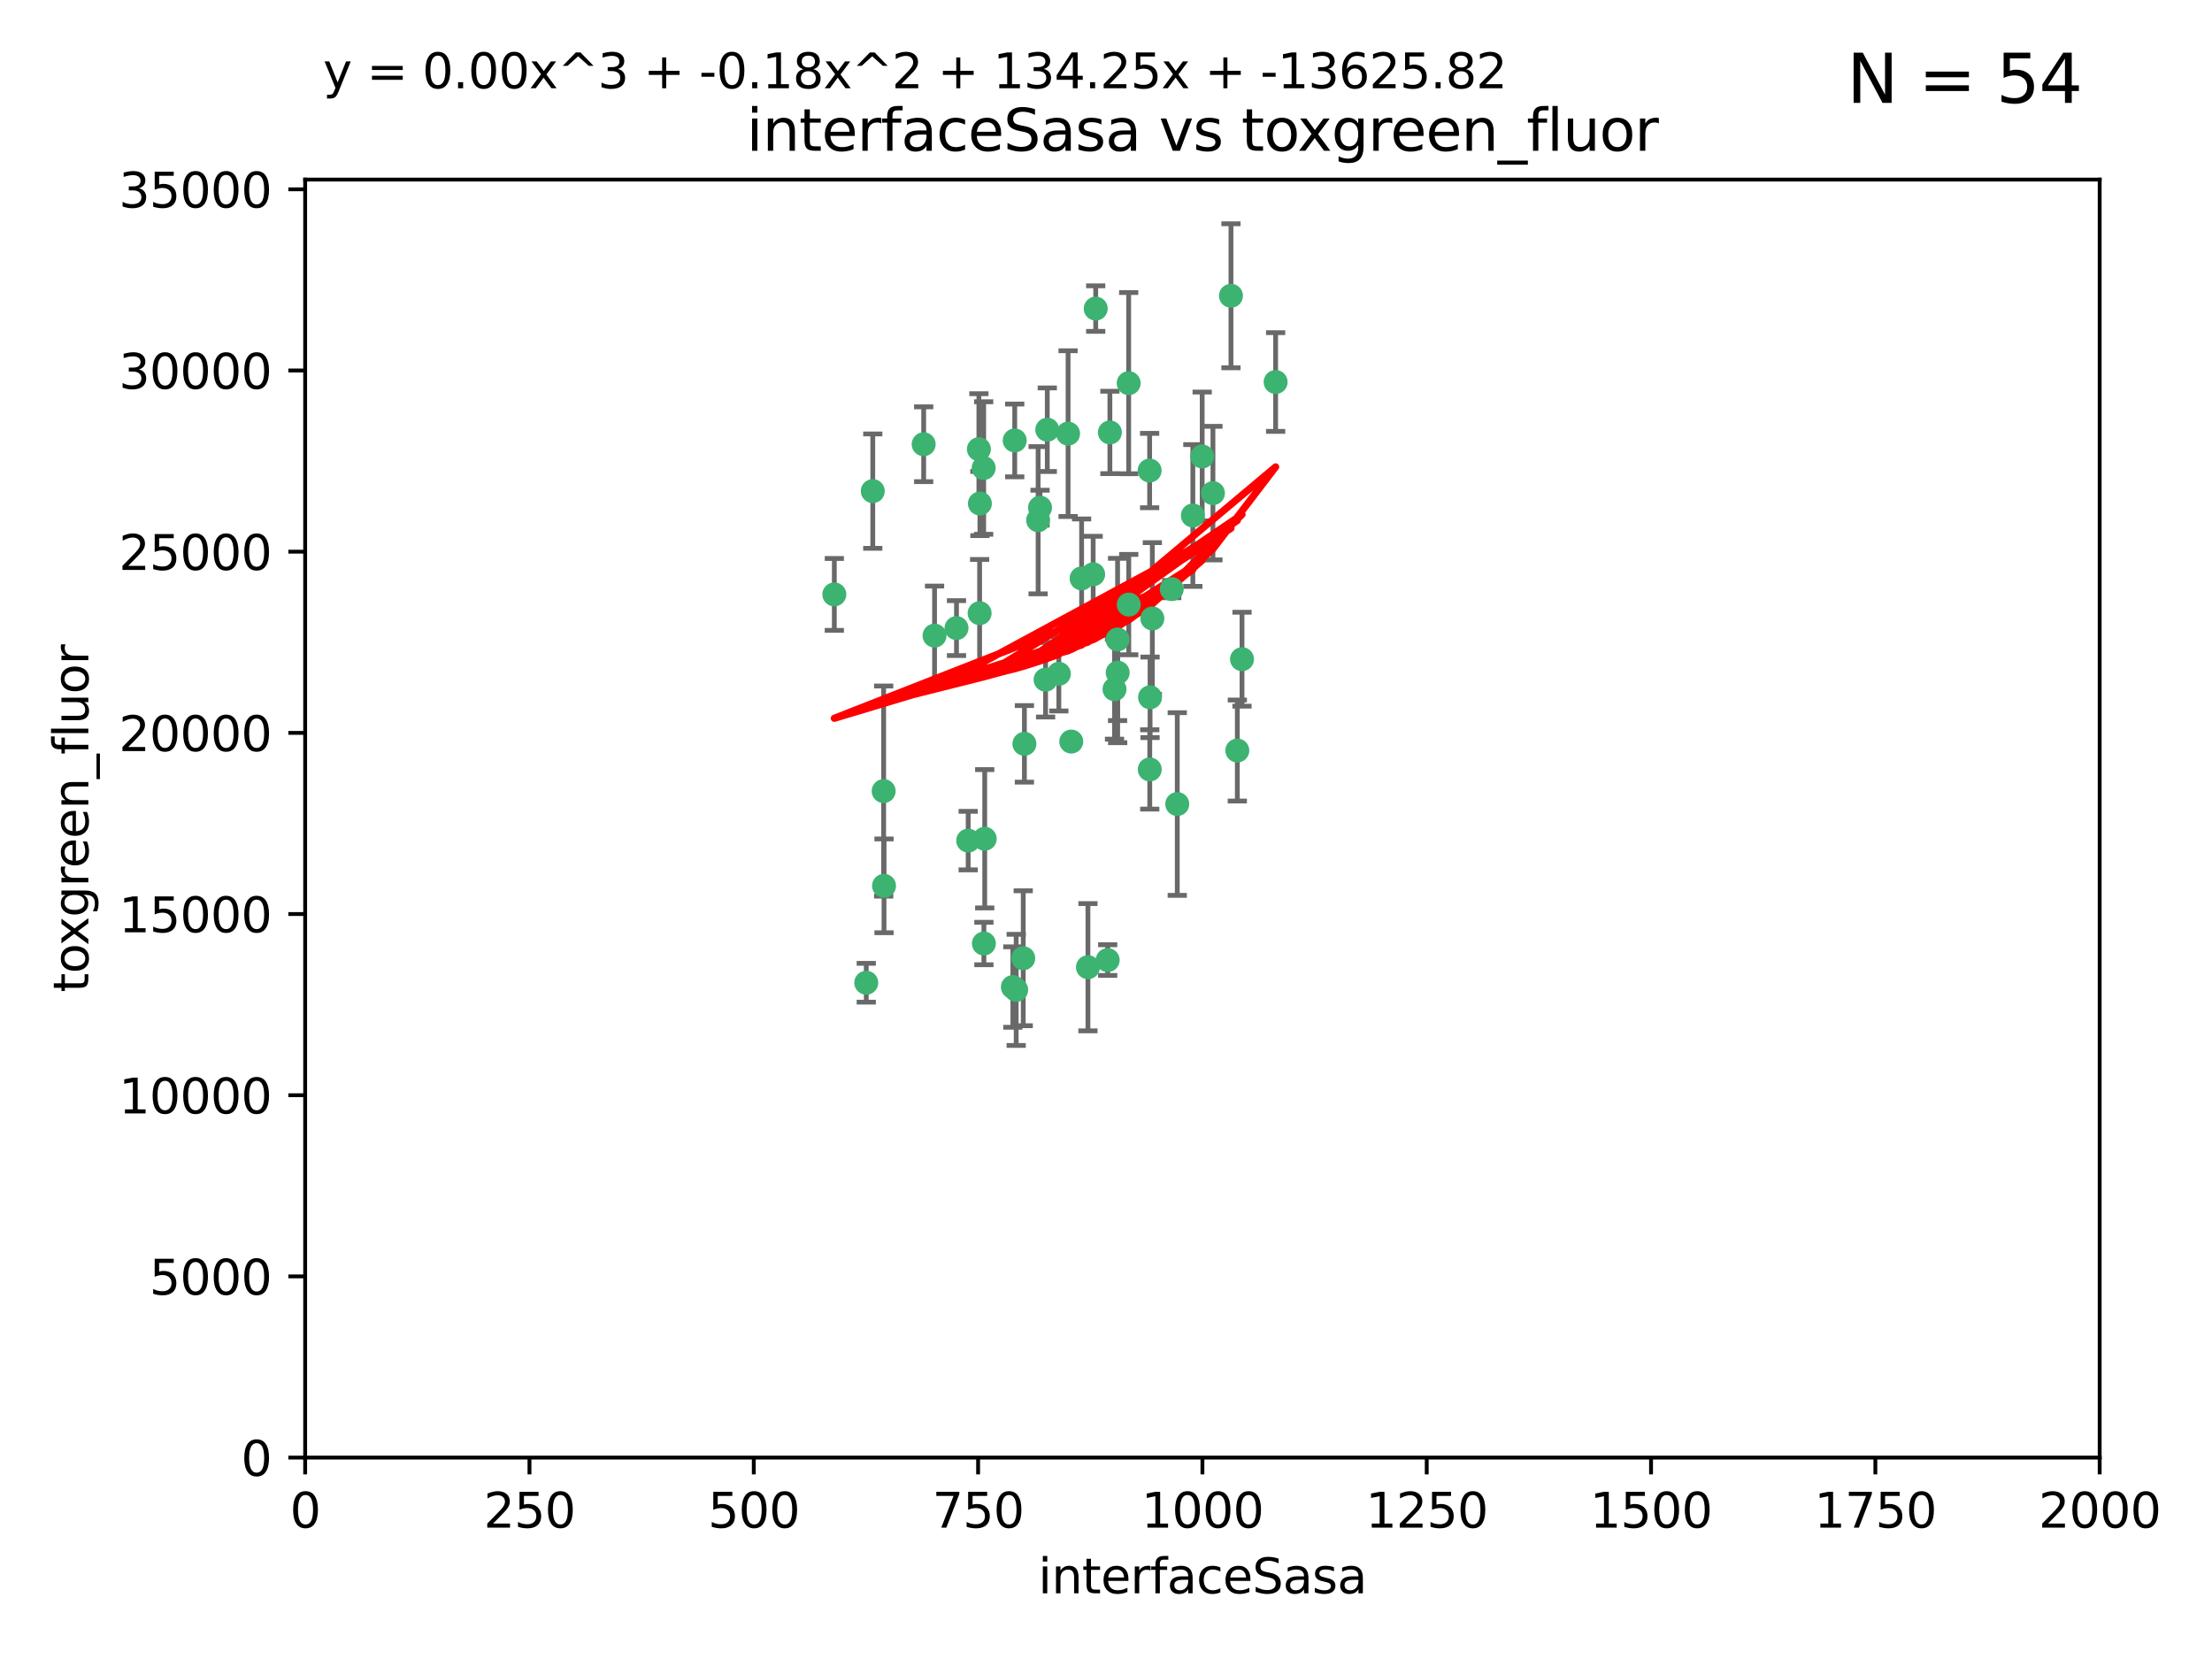 <?xml version="1.0" encoding="utf-8" standalone="no"?>
<!DOCTYPE svg PUBLIC "-//W3C//DTD SVG 1.1//EN"
  "http://www.w3.org/Graphics/SVG/1.1/DTD/svg11.dtd">
<svg xmlns:xlink="http://www.w3.org/1999/xlink" width="460.8pt" height="345.6pt" viewBox="0 0 460.8 345.6" xmlns="http://www.w3.org/2000/svg" version="1.1">
 <defs>
  <style type="text/css">*{stroke-linejoin: round; stroke-linecap: butt}</style>
 </defs>
 <g id="figure_1">
  <g id="patch_1">
   <path d="M 0 345.6 
L 460.8 345.6 
L 460.8 0 
L 0 0 
z
" style="fill: #ffffff"/>
  </g>
  <g id="axes_1">
   <g id="patch_2">
    <path d="M 63.571 303.64 
L 437.4 303.64 
L 437.4 37.411 
L 63.571 37.411 
z
" style="fill: #ffffff"/>
   </g>
   <g id="PathCollection_1">
    <defs>
     <path id="m2e1f9d5060" d="M 0 1.118 
C 0.297 1.118 0.581 1 0.791 0.791 
C 1 0.581 1.118 0.297 1.118 0 
C 1.118 -0.297 1 -0.581 0.791 -0.791 
C 0.581 -1 0.297 -1.118 0 -1.118 
C -0.297 -1.118 -0.581 -1 -0.791 -0.791 
C -1 -0.581 -1.118 -0.297 -1.118 0 
C -1.118 0.297 -1 0.581 -0.791 0.791 
C -0.581 1 -0.297 1.118 0 1.118 
z
" style="stroke: #3cb371"/>
    </defs>
    <g clip-path="url(#p1c7f9a4ae0)">
     <use xlink:href="#m2e1f9d5060" x="239.489" y="98.026" style="fill: #3cb371; stroke: #3cb371"/>
     <use xlink:href="#m2e1f9d5060" x="250.437" y="95.094" style="fill: #3cb371; stroke: #3cb371"/>
     <use xlink:href="#m2e1f9d5060" x="218.168" y="89.516" style="fill: #3cb371; stroke: #3cb371"/>
     <use xlink:href="#m2e1f9d5060" x="265.738" y="79.578" style="fill: #3cb371; stroke: #3cb371"/>
     <use xlink:href="#m2e1f9d5060" x="252.676" y="102.727" style="fill: #3cb371; stroke: #3cb371"/>
     <use xlink:href="#m2e1f9d5060" x="240.054" y="128.839" style="fill: #3cb371; stroke: #3cb371"/>
     <use xlink:href="#m2e1f9d5060" x="258.734" y="137.321" style="fill: #3cb371; stroke: #3cb371"/>
     <use xlink:href="#m2e1f9d5060" x="211.385" y="91.754" style="fill: #3cb371; stroke: #3cb371"/>
     <use xlink:href="#m2e1f9d5060" x="235.142" y="125.947" style="fill: #3cb371; stroke: #3cb371"/>
     <use xlink:href="#m2e1f9d5060" x="223.161" y="154.483" style="fill: #3cb371; stroke: #3cb371"/>
     <use xlink:href="#m2e1f9d5060" x="248.491" y="107.386" style="fill: #3cb371; stroke: #3cb371"/>
     <use xlink:href="#m2e1f9d5060" x="227.725" y="119.635" style="fill: #3cb371; stroke: #3cb371"/>
     <use xlink:href="#m2e1f9d5060" x="235.125" y="79.819" style="fill: #3cb371; stroke: #3cb371"/>
     <use xlink:href="#m2e1f9d5060" x="244.091" y="122.72" style="fill: #3cb371; stroke: #3cb371"/>
     <use xlink:href="#m2e1f9d5060" x="231.211" y="90.084" style="fill: #3cb371; stroke: #3cb371"/>
     <use xlink:href="#m2e1f9d5060" x="213.404" y="154.954" style="fill: #3cb371; stroke: #3cb371"/>
     <use xlink:href="#m2e1f9d5060" x="204.131" y="104.896" style="fill: #3cb371; stroke: #3cb371"/>
     <use xlink:href="#m2e1f9d5060" x="257.757" y="156.348" style="fill: #3cb371; stroke: #3cb371"/>
     <use xlink:href="#m2e1f9d5060" x="216.658" y="105.756" style="fill: #3cb371; stroke: #3cb371"/>
     <use xlink:href="#m2e1f9d5060" x="204.916" y="97.498" style="fill: #3cb371; stroke: #3cb371"/>
     <use xlink:href="#m2e1f9d5060" x="192.417" y="92.545" style="fill: #3cb371; stroke: #3cb371"/>
     <use xlink:href="#m2e1f9d5060" x="222.501" y="90.332" style="fill: #3cb371; stroke: #3cb371"/>
     <use xlink:href="#m2e1f9d5060" x="230.751" y="200.005" style="fill: #3cb371; stroke: #3cb371"/>
     <use xlink:href="#m2e1f9d5060" x="199.256" y="130.84" style="fill: #3cb371; stroke: #3cb371"/>
     <use xlink:href="#m2e1f9d5060" x="211.69" y="206.213" style="fill: #3cb371; stroke: #3cb371"/>
     <use xlink:href="#m2e1f9d5060" x="213.159" y="199.62" style="fill: #3cb371; stroke: #3cb371"/>
     <use xlink:href="#m2e1f9d5060" x="216.26" y="108.373" style="fill: #3cb371; stroke: #3cb371"/>
     <use xlink:href="#m2e1f9d5060" x="220.577" y="140.37" style="fill: #3cb371; stroke: #3cb371"/>
     <use xlink:href="#m2e1f9d5060" x="203.92" y="93.572" style="fill: #3cb371; stroke: #3cb371"/>
     <use xlink:href="#m2e1f9d5060" x="181.815" y="102.308" style="fill: #3cb371; stroke: #3cb371"/>
     <use xlink:href="#m2e1f9d5060" x="204.073" y="127.738" style="fill: #3cb371; stroke: #3cb371"/>
     <use xlink:href="#m2e1f9d5060" x="239.579" y="145.262" style="fill: #3cb371; stroke: #3cb371"/>
     <use xlink:href="#m2e1f9d5060" x="232.833" y="140.122" style="fill: #3cb371; stroke: #3cb371"/>
     <use xlink:href="#m2e1f9d5060" x="210.998" y="205.621" style="fill: #3cb371; stroke: #3cb371"/>
     <use xlink:href="#m2e1f9d5060" x="256.433" y="61.614" style="fill: #3cb371; stroke: #3cb371"/>
     <use xlink:href="#m2e1f9d5060" x="194.686" y="132.411" style="fill: #3cb371; stroke: #3cb371"/>
     <use xlink:href="#m2e1f9d5060" x="225.318" y="120.494" style="fill: #3cb371; stroke: #3cb371"/>
     <use xlink:href="#m2e1f9d5060" x="180.458" y="204.723" style="fill: #3cb371; stroke: #3cb371"/>
     <use xlink:href="#m2e1f9d5060" x="232.811" y="133.213" style="fill: #3cb371; stroke: #3cb371"/>
     <use xlink:href="#m2e1f9d5060" x="239.516" y="160.289" style="fill: #3cb371; stroke: #3cb371"/>
     <use xlink:href="#m2e1f9d5060" x="204.964" y="196.552" style="fill: #3cb371; stroke: #3cb371"/>
     <use xlink:href="#m2e1f9d5060" x="205.136" y="174.728" style="fill: #3cb371; stroke: #3cb371"/>
     <use xlink:href="#m2e1f9d5060" x="228.258" y="64.285" style="fill: #3cb371; stroke: #3cb371"/>
     <use xlink:href="#m2e1f9d5060" x="217.815" y="141.593" style="fill: #3cb371; stroke: #3cb371"/>
     <use xlink:href="#m2e1f9d5060" x="201.69" y="175.112" style="fill: #3cb371; stroke: #3cb371"/>
     <use xlink:href="#m2e1f9d5060" x="184.082" y="164.794" style="fill: #3cb371; stroke: #3cb371"/>
     <use xlink:href="#m2e1f9d5060" x="232.174" y="143.576" style="fill: #3cb371; stroke: #3cb371"/>
     <use xlink:href="#m2e1f9d5060" x="245.245" y="167.495" style="fill: #3cb371; stroke: #3cb371"/>
     <use xlink:href="#m2e1f9d5060" x="173.806" y="123.828" style="fill: #3cb371; stroke: #3cb371"/>
     <use xlink:href="#m2e1f9d5060" x="226.639" y="201.488" style="fill: #3cb371; stroke: #3cb371"/>
     <use xlink:href="#m2e1f9d5060" x="184.157" y="184.534" style="fill: #3cb371; stroke: #3cb371"/>
    </g>
   </g>
   <g id="matplotlib.axis_1">
    <g id="xtick_1">
     <g id="line2d_1">
      <defs>
       <path id="m751e6052a5" d="M 0 0 
L 0 3.5 
" style="stroke: #000000; stroke-width: 0.8"/>
      </defs>
      <g>
       <use xlink:href="#m751e6052a5" x="63.571" y="303.64" style="stroke: #000000; stroke-width: 0.8"/>
      </g>
     </g>
     <g id="text_1">
      <!-- 0 -->
      <g transform="translate(60.39 318.238)scale(0.1 -0.1)">
       <defs>
        <path id="DejaVuSans-30" d="M 2034 4250 
Q 1547 4250 1301 3770 
Q 1056 3291 1056 2328 
Q 1056 1369 1301 889 
Q 1547 409 2034 409 
Q 2525 409 2770 889 
Q 3016 1369 3016 2328 
Q 3016 3291 2770 3770 
Q 2525 4250 2034 4250 
z
M 2034 4750 
Q 2819 4750 3233 4129 
Q 3647 3509 3647 2328 
Q 3647 1150 3233 529 
Q 2819 -91 2034 -91 
Q 1250 -91 836 529 
Q 422 1150 422 2328 
Q 422 3509 836 4129 
Q 1250 4750 2034 4750 
z
" transform="scale(0.016)"/>
       </defs>
       <use xlink:href="#DejaVuSans-30"/>
      </g>
     </g>
    </g>
    <g id="xtick_2">
     <g id="line2d_2">
      <g>
       <use xlink:href="#m751e6052a5" x="110.3" y="303.64" style="stroke: #000000; stroke-width: 0.8"/>
      </g>
     </g>
     <g id="text_2">
      <!-- 250 -->
      <g transform="translate(100.756 318.238)scale(0.1 -0.1)">
       <defs>
        <path id="DejaVuSans-32" d="M 1228 531 
L 3431 531 
L 3431 0 
L 469 0 
L 469 531 
Q 828 903 1448 1529 
Q 2069 2156 2228 2338 
Q 2531 2678 2651 2914 
Q 2772 3150 2772 3378 
Q 2772 3750 2511 3984 
Q 2250 4219 1831 4219 
Q 1534 4219 1204 4116 
Q 875 4013 500 3803 
L 500 4441 
Q 881 4594 1212 4672 
Q 1544 4750 1819 4750 
Q 2544 4750 2975 4387 
Q 3406 4025 3406 3419 
Q 3406 3131 3298 2873 
Q 3191 2616 2906 2266 
Q 2828 2175 2409 1742 
Q 1991 1309 1228 531 
z
" transform="scale(0.016)"/>
        <path id="DejaVuSans-35" d="M 691 4666 
L 3169 4666 
L 3169 4134 
L 1269 4134 
L 1269 2991 
Q 1406 3038 1543 3061 
Q 1681 3084 1819 3084 
Q 2600 3084 3056 2656 
Q 3513 2228 3513 1497 
Q 3513 744 3044 326 
Q 2575 -91 1722 -91 
Q 1428 -91 1123 -41 
Q 819 9 494 109 
L 494 744 
Q 775 591 1075 516 
Q 1375 441 1709 441 
Q 2250 441 2565 725 
Q 2881 1009 2881 1497 
Q 2881 1984 2565 2268 
Q 2250 2553 1709 2553 
Q 1456 2553 1204 2497 
Q 953 2441 691 2322 
L 691 4666 
z
" transform="scale(0.016)"/>
       </defs>
       <use xlink:href="#DejaVuSans-32"/>
       <use xlink:href="#DejaVuSans-35" x="63.623"/>
       <use xlink:href="#DejaVuSans-30" x="127.246"/>
      </g>
     </g>
    </g>
    <g id="xtick_3">
     <g id="line2d_3">
      <g>
       <use xlink:href="#m751e6052a5" x="157.028" y="303.64" style="stroke: #000000; stroke-width: 0.8"/>
      </g>
     </g>
     <g id="text_3">
      <!-- 500 -->
      <g transform="translate(147.485 318.238)scale(0.1 -0.1)">
       <use xlink:href="#DejaVuSans-35"/>
       <use xlink:href="#DejaVuSans-30" x="63.623"/>
       <use xlink:href="#DejaVuSans-30" x="127.246"/>
      </g>
     </g>
    </g>
    <g id="xtick_4">
     <g id="line2d_4">
      <g>
       <use xlink:href="#m751e6052a5" x="203.757" y="303.64" style="stroke: #000000; stroke-width: 0.8"/>
      </g>
     </g>
     <g id="text_4">
      <!-- 750 -->
      <g transform="translate(194.213 318.238)scale(0.1 -0.1)">
       <defs>
        <path id="DejaVuSans-37" d="M 525 4666 
L 3525 4666 
L 3525 4397 
L 1831 0 
L 1172 0 
L 2766 4134 
L 525 4134 
L 525 4666 
z
" transform="scale(0.016)"/>
       </defs>
       <use xlink:href="#DejaVuSans-37"/>
       <use xlink:href="#DejaVuSans-35" x="63.623"/>
       <use xlink:href="#DejaVuSans-30" x="127.246"/>
      </g>
     </g>
    </g>
    <g id="xtick_5">
     <g id="line2d_5">
      <g>
       <use xlink:href="#m751e6052a5" x="250.486" y="303.64" style="stroke: #000000; stroke-width: 0.8"/>
      </g>
     </g>
     <g id="text_5">
      <!-- 1000 -->
      <g transform="translate(237.761 318.238)scale(0.1 -0.1)">
       <defs>
        <path id="DejaVuSans-31" d="M 794 531 
L 1825 531 
L 1825 4091 
L 703 3866 
L 703 4441 
L 1819 4666 
L 2450 4666 
L 2450 531 
L 3481 531 
L 3481 0 
L 794 0 
L 794 531 
z
" transform="scale(0.016)"/>
       </defs>
       <use xlink:href="#DejaVuSans-31"/>
       <use xlink:href="#DejaVuSans-30" x="63.623"/>
       <use xlink:href="#DejaVuSans-30" x="127.246"/>
       <use xlink:href="#DejaVuSans-30" x="190.869"/>
      </g>
     </g>
    </g>
    <g id="xtick_6">
     <g id="line2d_6">
      <g>
       <use xlink:href="#m751e6052a5" x="297.214" y="303.64" style="stroke: #000000; stroke-width: 0.8"/>
      </g>
     </g>
     <g id="text_6">
      <!-- 1250 -->
      <g transform="translate(284.489 318.238)scale(0.1 -0.1)">
       <use xlink:href="#DejaVuSans-31"/>
       <use xlink:href="#DejaVuSans-32" x="63.623"/>
       <use xlink:href="#DejaVuSans-35" x="127.246"/>
       <use xlink:href="#DejaVuSans-30" x="190.869"/>
      </g>
     </g>
    </g>
    <g id="xtick_7">
     <g id="line2d_7">
      <g>
       <use xlink:href="#m751e6052a5" x="343.943" y="303.64" style="stroke: #000000; stroke-width: 0.8"/>
      </g>
     </g>
     <g id="text_7">
      <!-- 1500 -->
      <g transform="translate(331.218 318.238)scale(0.1 -0.1)">
       <use xlink:href="#DejaVuSans-31"/>
       <use xlink:href="#DejaVuSans-35" x="63.623"/>
       <use xlink:href="#DejaVuSans-30" x="127.246"/>
       <use xlink:href="#DejaVuSans-30" x="190.869"/>
      </g>
     </g>
    </g>
    <g id="xtick_8">
     <g id="line2d_8">
      <g>
       <use xlink:href="#m751e6052a5" x="390.671" y="303.64" style="stroke: #000000; stroke-width: 0.8"/>
      </g>
     </g>
     <g id="text_8">
      <!-- 1750 -->
      <g transform="translate(377.946 318.238)scale(0.1 -0.1)">
       <use xlink:href="#DejaVuSans-31"/>
       <use xlink:href="#DejaVuSans-37" x="63.623"/>
       <use xlink:href="#DejaVuSans-35" x="127.246"/>
       <use xlink:href="#DejaVuSans-30" x="190.869"/>
      </g>
     </g>
    </g>
    <g id="xtick_9">
     <g id="line2d_9">
      <g>
       <use xlink:href="#m751e6052a5" x="437.4" y="303.64" style="stroke: #000000; stroke-width: 0.8"/>
      </g>
     </g>
     <g id="text_9">
      <!-- 2000 -->
      <g transform="translate(424.675 318.238)scale(0.1 -0.1)">
       <use xlink:href="#DejaVuSans-32"/>
       <use xlink:href="#DejaVuSans-30" x="63.623"/>
       <use xlink:href="#DejaVuSans-30" x="127.246"/>
       <use xlink:href="#DejaVuSans-30" x="190.869"/>
      </g>
     </g>
    </g>
    <g id="text_10">
     <!-- interfaceSasa -->
     <g transform="translate(216.279 331.917)scale(0.1 -0.1)">
      <defs>
       <path id="DejaVuSans-69" d="M 603 3500 
L 1178 3500 
L 1178 0 
L 603 0 
L 603 3500 
z
M 603 4863 
L 1178 4863 
L 1178 4134 
L 603 4134 
L 603 4863 
z
" transform="scale(0.016)"/>
       <path id="DejaVuSans-6e" d="M 3513 2113 
L 3513 0 
L 2938 0 
L 2938 2094 
Q 2938 2591 2744 2837 
Q 2550 3084 2163 3084 
Q 1697 3084 1428 2787 
Q 1159 2491 1159 1978 
L 1159 0 
L 581 0 
L 581 3500 
L 1159 3500 
L 1159 2956 
Q 1366 3272 1645 3428 
Q 1925 3584 2291 3584 
Q 2894 3584 3203 3211 
Q 3513 2838 3513 2113 
z
" transform="scale(0.016)"/>
       <path id="DejaVuSans-74" d="M 1172 4494 
L 1172 3500 
L 2356 3500 
L 2356 3053 
L 1172 3053 
L 1172 1153 
Q 1172 725 1289 603 
Q 1406 481 1766 481 
L 2356 481 
L 2356 0 
L 1766 0 
Q 1100 0 847 248 
Q 594 497 594 1153 
L 594 3053 
L 172 3053 
L 172 3500 
L 594 3500 
L 594 4494 
L 1172 4494 
z
" transform="scale(0.016)"/>
       <path id="DejaVuSans-65" d="M 3597 1894 
L 3597 1613 
L 953 1613 
Q 991 1019 1311 708 
Q 1631 397 2203 397 
Q 2534 397 2845 478 
Q 3156 559 3463 722 
L 3463 178 
Q 3153 47 2828 -22 
Q 2503 -91 2169 -91 
Q 1331 -91 842 396 
Q 353 884 353 1716 
Q 353 2575 817 3079 
Q 1281 3584 2069 3584 
Q 2775 3584 3186 3129 
Q 3597 2675 3597 1894 
z
M 3022 2063 
Q 3016 2534 2758 2815 
Q 2500 3097 2075 3097 
Q 1594 3097 1305 2825 
Q 1016 2553 972 2059 
L 3022 2063 
z
" transform="scale(0.016)"/>
       <path id="DejaVuSans-72" d="M 2631 2963 
Q 2534 3019 2420 3045 
Q 2306 3072 2169 3072 
Q 1681 3072 1420 2755 
Q 1159 2438 1159 1844 
L 1159 0 
L 581 0 
L 581 3500 
L 1159 3500 
L 1159 2956 
Q 1341 3275 1631 3429 
Q 1922 3584 2338 3584 
Q 2397 3584 2469 3576 
Q 2541 3569 2628 3553 
L 2631 2963 
z
" transform="scale(0.016)"/>
       <path id="DejaVuSans-66" d="M 2375 4863 
L 2375 4384 
L 1825 4384 
Q 1516 4384 1395 4259 
Q 1275 4134 1275 3809 
L 1275 3500 
L 2222 3500 
L 2222 3053 
L 1275 3053 
L 1275 0 
L 697 0 
L 697 3053 
L 147 3053 
L 147 3500 
L 697 3500 
L 697 3744 
Q 697 4328 969 4595 
Q 1241 4863 1831 4863 
L 2375 4863 
z
" transform="scale(0.016)"/>
       <path id="DejaVuSans-61" d="M 2194 1759 
Q 1497 1759 1228 1600 
Q 959 1441 959 1056 
Q 959 750 1161 570 
Q 1363 391 1709 391 
Q 2188 391 2477 730 
Q 2766 1069 2766 1631 
L 2766 1759 
L 2194 1759 
z
M 3341 1997 
L 3341 0 
L 2766 0 
L 2766 531 
Q 2569 213 2275 61 
Q 1981 -91 1556 -91 
Q 1019 -91 701 211 
Q 384 513 384 1019 
Q 384 1609 779 1909 
Q 1175 2209 1959 2209 
L 2766 2209 
L 2766 2266 
Q 2766 2663 2505 2880 
Q 2244 3097 1772 3097 
Q 1472 3097 1187 3025 
Q 903 2953 641 2809 
L 641 3341 
Q 956 3463 1253 3523 
Q 1550 3584 1831 3584 
Q 2591 3584 2966 3190 
Q 3341 2797 3341 1997 
z
" transform="scale(0.016)"/>
       <path id="DejaVuSans-63" d="M 3122 3366 
L 3122 2828 
Q 2878 2963 2633 3030 
Q 2388 3097 2138 3097 
Q 1578 3097 1268 2742 
Q 959 2388 959 1747 
Q 959 1106 1268 751 
Q 1578 397 2138 397 
Q 2388 397 2633 464 
Q 2878 531 3122 666 
L 3122 134 
Q 2881 22 2623 -34 
Q 2366 -91 2075 -91 
Q 1284 -91 818 406 
Q 353 903 353 1747 
Q 353 2603 823 3093 
Q 1294 3584 2113 3584 
Q 2378 3584 2631 3529 
Q 2884 3475 3122 3366 
z
" transform="scale(0.016)"/>
       <path id="DejaVuSans-53" d="M 3425 4513 
L 3425 3897 
Q 3066 4069 2747 4153 
Q 2428 4238 2131 4238 
Q 1616 4238 1336 4038 
Q 1056 3838 1056 3469 
Q 1056 3159 1242 3001 
Q 1428 2844 1947 2747 
L 2328 2669 
Q 3034 2534 3370 2195 
Q 3706 1856 3706 1288 
Q 3706 609 3251 259 
Q 2797 -91 1919 -91 
Q 1588 -91 1214 -16 
Q 841 59 441 206 
L 441 856 
Q 825 641 1194 531 
Q 1563 422 1919 422 
Q 2459 422 2753 634 
Q 3047 847 3047 1241 
Q 3047 1584 2836 1778 
Q 2625 1972 2144 2069 
L 1759 2144 
Q 1053 2284 737 2584 
Q 422 2884 422 3419 
Q 422 4038 858 4394 
Q 1294 4750 2059 4750 
Q 2388 4750 2728 4690 
Q 3069 4631 3425 4513 
z
" transform="scale(0.016)"/>
       <path id="DejaVuSans-73" d="M 2834 3397 
L 2834 2853 
Q 2591 2978 2328 3040 
Q 2066 3103 1784 3103 
Q 1356 3103 1142 2972 
Q 928 2841 928 2578 
Q 928 2378 1081 2264 
Q 1234 2150 1697 2047 
L 1894 2003 
Q 2506 1872 2764 1633 
Q 3022 1394 3022 966 
Q 3022 478 2636 193 
Q 2250 -91 1575 -91 
Q 1294 -91 989 -36 
Q 684 19 347 128 
L 347 722 
Q 666 556 975 473 
Q 1284 391 1588 391 
Q 1994 391 2212 530 
Q 2431 669 2431 922 
Q 2431 1156 2273 1281 
Q 2116 1406 1581 1522 
L 1381 1569 
Q 847 1681 609 1914 
Q 372 2147 372 2553 
Q 372 3047 722 3315 
Q 1072 3584 1716 3584 
Q 2034 3584 2315 3537 
Q 2597 3491 2834 3397 
z
" transform="scale(0.016)"/>
      </defs>
      <use xlink:href="#DejaVuSans-69"/>
      <use xlink:href="#DejaVuSans-6e" x="27.783"/>
      <use xlink:href="#DejaVuSans-74" x="91.162"/>
      <use xlink:href="#DejaVuSans-65" x="130.371"/>
      <use xlink:href="#DejaVuSans-72" x="191.895"/>
      <use xlink:href="#DejaVuSans-66" x="233.008"/>
      <use xlink:href="#DejaVuSans-61" x="268.213"/>
      <use xlink:href="#DejaVuSans-63" x="329.492"/>
      <use xlink:href="#DejaVuSans-65" x="384.473"/>
      <use xlink:href="#DejaVuSans-53" x="445.996"/>
      <use xlink:href="#DejaVuSans-61" x="509.473"/>
      <use xlink:href="#DejaVuSans-73" x="570.752"/>
      <use xlink:href="#DejaVuSans-61" x="622.852"/>
     </g>
    </g>
   </g>
   <g id="matplotlib.axis_2">
    <g id="ytick_1">
     <g id="line2d_10">
      <defs>
       <path id="m60da3fad56" d="M 0 0 
L -3.5 0 
" style="stroke: #000000; stroke-width: 0.8"/>
      </defs>
      <g>
       <use xlink:href="#m60da3fad56" x="63.571" y="303.64" style="stroke: #000000; stroke-width: 0.8"/>
      </g>
     </g>
     <g id="text_11">
      <!-- 0 -->
      <g transform="translate(50.209 307.439)scale(0.1 -0.1)">
       <use xlink:href="#DejaVuSans-30"/>
      </g>
     </g>
    </g>
    <g id="ytick_2">
     <g id="line2d_11">
      <g>
       <use xlink:href="#m60da3fad56" x="63.571" y="265.897" style="stroke: #000000; stroke-width: 0.8"/>
      </g>
     </g>
     <g id="text_12">
      <!-- 5000 -->
      <g transform="translate(31.121 269.696)scale(0.1 -0.1)">
       <use xlink:href="#DejaVuSans-35"/>
       <use xlink:href="#DejaVuSans-30" x="63.623"/>
       <use xlink:href="#DejaVuSans-30" x="127.246"/>
       <use xlink:href="#DejaVuSans-30" x="190.869"/>
      </g>
     </g>
    </g>
    <g id="ytick_3">
     <g id="line2d_12">
      <g>
       <use xlink:href="#m60da3fad56" x="63.571" y="228.154" style="stroke: #000000; stroke-width: 0.8"/>
      </g>
     </g>
     <g id="text_13">
      <!-- 10000 -->
      <g transform="translate(24.759 231.953)scale(0.1 -0.1)">
       <use xlink:href="#DejaVuSans-31"/>
       <use xlink:href="#DejaVuSans-30" x="63.623"/>
       <use xlink:href="#DejaVuSans-30" x="127.246"/>
       <use xlink:href="#DejaVuSans-30" x="190.869"/>
       <use xlink:href="#DejaVuSans-30" x="254.492"/>
      </g>
     </g>
    </g>
    <g id="ytick_4">
     <g id="line2d_13">
      <g>
       <use xlink:href="#m60da3fad56" x="63.571" y="190.411" style="stroke: #000000; stroke-width: 0.8"/>
      </g>
     </g>
     <g id="text_14">
      <!-- 15000 -->
      <g transform="translate(24.759 194.21)scale(0.1 -0.1)">
       <use xlink:href="#DejaVuSans-31"/>
       <use xlink:href="#DejaVuSans-35" x="63.623"/>
       <use xlink:href="#DejaVuSans-30" x="127.246"/>
       <use xlink:href="#DejaVuSans-30" x="190.869"/>
       <use xlink:href="#DejaVuSans-30" x="254.492"/>
      </g>
     </g>
    </g>
    <g id="ytick_5">
     <g id="line2d_14">
      <g>
       <use xlink:href="#m60da3fad56" x="63.571" y="152.668" style="stroke: #000000; stroke-width: 0.8"/>
      </g>
     </g>
     <g id="text_15">
      <!-- 20000 -->
      <g transform="translate(24.759 156.467)scale(0.1 -0.1)">
       <use xlink:href="#DejaVuSans-32"/>
       <use xlink:href="#DejaVuSans-30" x="63.623"/>
       <use xlink:href="#DejaVuSans-30" x="127.246"/>
       <use xlink:href="#DejaVuSans-30" x="190.869"/>
       <use xlink:href="#DejaVuSans-30" x="254.492"/>
      </g>
     </g>
    </g>
    <g id="ytick_6">
     <g id="line2d_15">
      <g>
       <use xlink:href="#m60da3fad56" x="63.571" y="114.925" style="stroke: #000000; stroke-width: 0.8"/>
      </g>
     </g>
     <g id="text_16">
      <!-- 25000 -->
      <g transform="translate(24.759 118.724)scale(0.1 -0.1)">
       <use xlink:href="#DejaVuSans-32"/>
       <use xlink:href="#DejaVuSans-35" x="63.623"/>
       <use xlink:href="#DejaVuSans-30" x="127.246"/>
       <use xlink:href="#DejaVuSans-30" x="190.869"/>
       <use xlink:href="#DejaVuSans-30" x="254.492"/>
      </g>
     </g>
    </g>
    <g id="ytick_7">
     <g id="line2d_16">
      <g>
       <use xlink:href="#m60da3fad56" x="63.571" y="77.181" style="stroke: #000000; stroke-width: 0.8"/>
      </g>
     </g>
     <g id="text_17">
      <!-- 30000 -->
      <g transform="translate(24.759 80.981)scale(0.1 -0.1)">
       <defs>
        <path id="DejaVuSans-33" d="M 2597 2516 
Q 3050 2419 3304 2112 
Q 3559 1806 3559 1356 
Q 3559 666 3084 287 
Q 2609 -91 1734 -91 
Q 1441 -91 1130 -33 
Q 819 25 488 141 
L 488 750 
Q 750 597 1062 519 
Q 1375 441 1716 441 
Q 2309 441 2620 675 
Q 2931 909 2931 1356 
Q 2931 1769 2642 2001 
Q 2353 2234 1838 2234 
L 1294 2234 
L 1294 2753 
L 1863 2753 
Q 2328 2753 2575 2939 
Q 2822 3125 2822 3475 
Q 2822 3834 2567 4026 
Q 2313 4219 1838 4219 
Q 1578 4219 1281 4162 
Q 984 4106 628 3988 
L 628 4550 
Q 988 4650 1302 4700 
Q 1616 4750 1894 4750 
Q 2613 4750 3031 4423 
Q 3450 4097 3450 3541 
Q 3450 3153 3228 2886 
Q 3006 2619 2597 2516 
z
" transform="scale(0.016)"/>
       </defs>
       <use xlink:href="#DejaVuSans-33"/>
       <use xlink:href="#DejaVuSans-30" x="63.623"/>
       <use xlink:href="#DejaVuSans-30" x="127.246"/>
       <use xlink:href="#DejaVuSans-30" x="190.869"/>
       <use xlink:href="#DejaVuSans-30" x="254.492"/>
      </g>
     </g>
    </g>
    <g id="ytick_8">
     <g id="line2d_17">
      <g>
       <use xlink:href="#m60da3fad56" x="63.571" y="39.438" style="stroke: #000000; stroke-width: 0.8"/>
      </g>
     </g>
     <g id="text_18">
      <!-- 35000 -->
      <g transform="translate(24.759 43.238)scale(0.1 -0.1)">
       <use xlink:href="#DejaVuSans-33"/>
       <use xlink:href="#DejaVuSans-35" x="63.623"/>
       <use xlink:href="#DejaVuSans-30" x="127.246"/>
       <use xlink:href="#DejaVuSans-30" x="190.869"/>
       <use xlink:href="#DejaVuSans-30" x="254.492"/>
      </g>
     </g>
    </g>
    <g id="text_19">
     <!-- toxgreen_fluor -->
     <g transform="translate(18.401 206.72)rotate(-90)scale(0.1 -0.1)">
      <defs>
       <path id="DejaVuSans-6f" d="M 1959 3097 
Q 1497 3097 1228 2736 
Q 959 2375 959 1747 
Q 959 1119 1226 758 
Q 1494 397 1959 397 
Q 2419 397 2687 759 
Q 2956 1122 2956 1747 
Q 2956 2369 2687 2733 
Q 2419 3097 1959 3097 
z
M 1959 3584 
Q 2709 3584 3137 3096 
Q 3566 2609 3566 1747 
Q 3566 888 3137 398 
Q 2709 -91 1959 -91 
Q 1206 -91 779 398 
Q 353 888 353 1747 
Q 353 2609 779 3096 
Q 1206 3584 1959 3584 
z
" transform="scale(0.016)"/>
       <path id="DejaVuSans-78" d="M 3513 3500 
L 2247 1797 
L 3578 0 
L 2900 0 
L 1881 1375 
L 863 0 
L 184 0 
L 1544 1831 
L 300 3500 
L 978 3500 
L 1906 2253 
L 2834 3500 
L 3513 3500 
z
" transform="scale(0.016)"/>
       <path id="DejaVuSans-67" d="M 2906 1791 
Q 2906 2416 2648 2759 
Q 2391 3103 1925 3103 
Q 1463 3103 1205 2759 
Q 947 2416 947 1791 
Q 947 1169 1205 825 
Q 1463 481 1925 481 
Q 2391 481 2648 825 
Q 2906 1169 2906 1791 
z
M 3481 434 
Q 3481 -459 3084 -895 
Q 2688 -1331 1869 -1331 
Q 1566 -1331 1297 -1286 
Q 1028 -1241 775 -1147 
L 775 -588 
Q 1028 -725 1275 -790 
Q 1522 -856 1778 -856 
Q 2344 -856 2625 -561 
Q 2906 -266 2906 331 
L 2906 616 
Q 2728 306 2450 153 
Q 2172 0 1784 0 
Q 1141 0 747 490 
Q 353 981 353 1791 
Q 353 2603 747 3093 
Q 1141 3584 1784 3584 
Q 2172 3584 2450 3431 
Q 2728 3278 2906 2969 
L 2906 3500 
L 3481 3500 
L 3481 434 
z
" transform="scale(0.016)"/>
       <path id="DejaVuSans-5f" d="M 3263 -1063 
L 3263 -1509 
L -63 -1509 
L -63 -1063 
L 3263 -1063 
z
" transform="scale(0.016)"/>
       <path id="DejaVuSans-6c" d="M 603 4863 
L 1178 4863 
L 1178 0 
L 603 0 
L 603 4863 
z
" transform="scale(0.016)"/>
       <path id="DejaVuSans-75" d="M 544 1381 
L 544 3500 
L 1119 3500 
L 1119 1403 
Q 1119 906 1312 657 
Q 1506 409 1894 409 
Q 2359 409 2629 706 
Q 2900 1003 2900 1516 
L 2900 3500 
L 3475 3500 
L 3475 0 
L 2900 0 
L 2900 538 
Q 2691 219 2414 64 
Q 2138 -91 1772 -91 
Q 1169 -91 856 284 
Q 544 659 544 1381 
z
M 1991 3584 
L 1991 3584 
z
" transform="scale(0.016)"/>
      </defs>
      <use xlink:href="#DejaVuSans-74"/>
      <use xlink:href="#DejaVuSans-6f" x="39.209"/>
      <use xlink:href="#DejaVuSans-78" x="97.266"/>
      <use xlink:href="#DejaVuSans-67" x="156.445"/>
      <use xlink:href="#DejaVuSans-72" x="219.922"/>
      <use xlink:href="#DejaVuSans-65" x="258.785"/>
      <use xlink:href="#DejaVuSans-65" x="320.309"/>
      <use xlink:href="#DejaVuSans-6e" x="381.832"/>
      <use xlink:href="#DejaVuSans-5f" x="445.211"/>
      <use xlink:href="#DejaVuSans-66" x="495.211"/>
      <use xlink:href="#DejaVuSans-6c" x="530.416"/>
      <use xlink:href="#DejaVuSans-75" x="558.199"/>
      <use xlink:href="#DejaVuSans-6f" x="621.578"/>
      <use xlink:href="#DejaVuSans-72" x="682.76"/>
     </g>
    </g>
   </g>
   <g id="LineCollection_1">
    <path d="M 239.489 105.772 
L 239.489 90.281 
" clip-path="url(#p1c7f9a4ae0)" style="fill: none; stroke: #696969"/>
    <path d="M 250.437 108.514 
L 250.437 81.675 
" clip-path="url(#p1c7f9a4ae0)" style="fill: none; stroke: #696969"/>
    <path d="M 218.168 98.217 
L 218.168 80.815 
" clip-path="url(#p1c7f9a4ae0)" style="fill: none; stroke: #696969"/>
    <path d="M 265.738 89.863 
L 265.738 69.294 
" clip-path="url(#p1c7f9a4ae0)" style="fill: none; stroke: #696969"/>
    <path d="M 252.676 116.638 
L 252.676 88.815 
" clip-path="url(#p1c7f9a4ae0)" style="fill: none; stroke: #696969"/>
    <path d="M 240.054 144.637 
L 240.054 113.041 
" clip-path="url(#p1c7f9a4ae0)" style="fill: none; stroke: #696969"/>
    <path d="M 258.734 147.102 
L 258.734 127.541 
" clip-path="url(#p1c7f9a4ae0)" style="fill: none; stroke: #696969"/>
    <path d="M 211.385 99.334 
L 211.385 84.174 
" clip-path="url(#p1c7f9a4ae0)" style="fill: none; stroke: #696969"/>
    <path d="M 235.142 136.397 
L 235.142 115.497 
" clip-path="url(#p1c7f9a4ae0)" style="fill: none; stroke: #696969"/>
    <path d="M 223.161 155.048 
L 223.161 153.918 
" clip-path="url(#p1c7f9a4ae0)" style="fill: none; stroke: #696969"/>
    <path d="M 248.491 122.155 
L 248.491 92.617 
" clip-path="url(#p1c7f9a4ae0)" style="fill: none; stroke: #696969"/>
    <path d="M 227.725 127.554 
L 227.725 111.717 
" clip-path="url(#p1c7f9a4ae0)" style="fill: none; stroke: #696969"/>
    <path d="M 235.125 98.693 
L 235.125 60.945 
" clip-path="url(#p1c7f9a4ae0)" style="fill: none; stroke: #696969"/>
    <path d="M 244.091 124.514 
L 244.091 120.926 
" clip-path="url(#p1c7f9a4ae0)" style="fill: none; stroke: #696969"/>
    <path d="M 231.211 98.668 
L 231.211 81.501 
" clip-path="url(#p1c7f9a4ae0)" style="fill: none; stroke: #696969"/>
    <path d="M 213.404 162.929 
L 213.404 146.979 
" clip-path="url(#p1c7f9a4ae0)" style="fill: none; stroke: #696969"/>
    <path d="M 204.131 111.578 
L 204.131 98.214 
" clip-path="url(#p1c7f9a4ae0)" style="fill: none; stroke: #696969"/>
    <path d="M 257.757 166.868 
L 257.757 145.829 
" clip-path="url(#p1c7f9a4ae0)" style="fill: none; stroke: #696969"/>
    <path d="M 216.658 109.392 
L 216.658 102.12 
" clip-path="url(#p1c7f9a4ae0)" style="fill: none; stroke: #696969"/>
    <path d="M 204.916 111.302 
L 204.916 83.693 
" clip-path="url(#p1c7f9a4ae0)" style="fill: none; stroke: #696969"/>
    <path d="M 192.417 100.341 
L 192.417 84.749 
" clip-path="url(#p1c7f9a4ae0)" style="fill: none; stroke: #696969"/>
    <path d="M 222.501 107.592 
L 222.501 73.071 
" clip-path="url(#p1c7f9a4ae0)" style="fill: none; stroke: #696969"/>
    <path d="M 230.751 203.204 
L 230.751 196.806 
" clip-path="url(#p1c7f9a4ae0)" style="fill: none; stroke: #696969"/>
    <path d="M 199.256 136.561 
L 199.256 125.12 
" clip-path="url(#p1c7f9a4ae0)" style="fill: none; stroke: #696969"/>
    <path d="M 211.69 217.788 
L 211.69 194.637 
" clip-path="url(#p1c7f9a4ae0)" style="fill: none; stroke: #696969"/>
    <path d="M 213.159 213.675 
L 213.159 185.565 
" clip-path="url(#p1c7f9a4ae0)" style="fill: none; stroke: #696969"/>
    <path d="M 216.26 123.707 
L 216.26 93.039 
" clip-path="url(#p1c7f9a4ae0)" style="fill: none; stroke: #696969"/>
    <path d="M 220.577 148.106 
L 220.577 132.634 
" clip-path="url(#p1c7f9a4ae0)" style="fill: none; stroke: #696969"/>
    <path d="M 203.92 105.129 
L 203.92 82.016 
" clip-path="url(#p1c7f9a4ae0)" style="fill: none; stroke: #696969"/>
    <path d="M 181.815 114.22 
L 181.815 90.397 
" clip-path="url(#p1c7f9a4ae0)" style="fill: none; stroke: #696969"/>
    <path d="M 204.073 138.926 
L 204.073 116.549 
" clip-path="url(#p1c7f9a4ae0)" style="fill: none; stroke: #696969"/>
    <path d="M 239.579 153.647 
L 239.579 136.877 
" clip-path="url(#p1c7f9a4ae0)" style="fill: none; stroke: #696969"/>
    <path d="M 232.833 154.719 
L 232.833 125.526 
" clip-path="url(#p1c7f9a4ae0)" style="fill: none; stroke: #696969"/>
    <path d="M 210.998 214 
L 210.998 197.242 
" clip-path="url(#p1c7f9a4ae0)" style="fill: none; stroke: #696969"/>
    <path d="M 256.433 76.614 
L 256.433 46.614 
" clip-path="url(#p1c7f9a4ae0)" style="fill: none; stroke: #696969"/>
    <path d="M 194.686 142.738 
L 194.686 122.084 
" clip-path="url(#p1c7f9a4ae0)" style="fill: none; stroke: #696969"/>
    <path d="M 225.318 132.879 
L 225.318 108.108 
" clip-path="url(#p1c7f9a4ae0)" style="fill: none; stroke: #696969"/>
    <path d="M 180.458 208.763 
L 180.458 200.682 
" clip-path="url(#p1c7f9a4ae0)" style="fill: none; stroke: #696969"/>
    <path d="M 232.811 150.11 
L 232.811 116.316 
" clip-path="url(#p1c7f9a4ae0)" style="fill: none; stroke: #696969"/>
    <path d="M 239.516 168.551 
L 239.516 152.026 
" clip-path="url(#p1c7f9a4ae0)" style="fill: none; stroke: #696969"/>
    <path d="M 204.964 200.974 
L 204.964 192.13 
" clip-path="url(#p1c7f9a4ae0)" style="fill: none; stroke: #696969"/>
    <path d="M 205.136 189.135 
L 205.136 160.322 
" clip-path="url(#p1c7f9a4ae0)" style="fill: none; stroke: #696969"/>
    <path d="M 228.258 69.03 
L 228.258 59.54 
" clip-path="url(#p1c7f9a4ae0)" style="fill: none; stroke: #696969"/>
    <path d="M 217.815 149.363 
L 217.815 133.823 
" clip-path="url(#p1c7f9a4ae0)" style="fill: none; stroke: #696969"/>
    <path d="M 201.69 181.212 
L 201.69 169.013 
" clip-path="url(#p1c7f9a4ae0)" style="fill: none; stroke: #696969"/>
    <path d="M 184.082 186.68 
L 184.082 142.908 
" clip-path="url(#p1c7f9a4ae0)" style="fill: none; stroke: #696969"/>
    <path d="M 232.174 153.98 
L 232.174 133.171 
" clip-path="url(#p1c7f9a4ae0)" style="fill: none; stroke: #696969"/>
    <path d="M 245.245 186.519 
L 245.245 148.47 
" clip-path="url(#p1c7f9a4ae0)" style="fill: none; stroke: #696969"/>
    <path d="M 173.806 131.314 
L 173.806 116.343 
" clip-path="url(#p1c7f9a4ae0)" style="fill: none; stroke: #696969"/>
    <path d="M 226.639 214.744 
L 226.639 188.233 
" clip-path="url(#p1c7f9a4ae0)" style="fill: none; stroke: #696969"/>
    <path d="M 184.157 194.3 
L 184.157 174.769 
" clip-path="url(#p1c7f9a4ae0)" style="fill: none; stroke: #696969"/>
   </g>
   <g id="line2d_18">
    <defs>
     <path id="m9e2a49734e" d="M 2 0 
L -2 -0 
" style="stroke: #696969"/>
    </defs>
    <g clip-path="url(#p1c7f9a4ae0)">
     <use xlink:href="#m9e2a49734e" x="239.489" y="105.772" style="fill: #696969; stroke: #696969"/>
     <use xlink:href="#m9e2a49734e" x="250.437" y="108.514" style="fill: #696969; stroke: #696969"/>
     <use xlink:href="#m9e2a49734e" x="218.168" y="98.217" style="fill: #696969; stroke: #696969"/>
     <use xlink:href="#m9e2a49734e" x="265.738" y="89.863" style="fill: #696969; stroke: #696969"/>
     <use xlink:href="#m9e2a49734e" x="252.676" y="116.638" style="fill: #696969; stroke: #696969"/>
     <use xlink:href="#m9e2a49734e" x="240.054" y="144.637" style="fill: #696969; stroke: #696969"/>
     <use xlink:href="#m9e2a49734e" x="258.734" y="147.102" style="fill: #696969; stroke: #696969"/>
     <use xlink:href="#m9e2a49734e" x="211.385" y="99.334" style="fill: #696969; stroke: #696969"/>
     <use xlink:href="#m9e2a49734e" x="235.142" y="136.397" style="fill: #696969; stroke: #696969"/>
     <use xlink:href="#m9e2a49734e" x="223.161" y="155.048" style="fill: #696969; stroke: #696969"/>
     <use xlink:href="#m9e2a49734e" x="248.491" y="122.155" style="fill: #696969; stroke: #696969"/>
     <use xlink:href="#m9e2a49734e" x="227.725" y="127.554" style="fill: #696969; stroke: #696969"/>
     <use xlink:href="#m9e2a49734e" x="235.125" y="98.693" style="fill: #696969; stroke: #696969"/>
     <use xlink:href="#m9e2a49734e" x="244.091" y="124.514" style="fill: #696969; stroke: #696969"/>
     <use xlink:href="#m9e2a49734e" x="231.211" y="98.668" style="fill: #696969; stroke: #696969"/>
     <use xlink:href="#m9e2a49734e" x="213.404" y="162.929" style="fill: #696969; stroke: #696969"/>
     <use xlink:href="#m9e2a49734e" x="204.131" y="111.578" style="fill: #696969; stroke: #696969"/>
     <use xlink:href="#m9e2a49734e" x="257.757" y="166.868" style="fill: #696969; stroke: #696969"/>
     <use xlink:href="#m9e2a49734e" x="216.658" y="109.392" style="fill: #696969; stroke: #696969"/>
     <use xlink:href="#m9e2a49734e" x="204.916" y="111.302" style="fill: #696969; stroke: #696969"/>
     <use xlink:href="#m9e2a49734e" x="192.417" y="100.341" style="fill: #696969; stroke: #696969"/>
     <use xlink:href="#m9e2a49734e" x="222.501" y="107.592" style="fill: #696969; stroke: #696969"/>
     <use xlink:href="#m9e2a49734e" x="230.751" y="203.204" style="fill: #696969; stroke: #696969"/>
     <use xlink:href="#m9e2a49734e" x="199.256" y="136.561" style="fill: #696969; stroke: #696969"/>
     <use xlink:href="#m9e2a49734e" x="211.69" y="217.788" style="fill: #696969; stroke: #696969"/>
     <use xlink:href="#m9e2a49734e" x="213.159" y="213.675" style="fill: #696969; stroke: #696969"/>
     <use xlink:href="#m9e2a49734e" x="216.26" y="123.707" style="fill: #696969; stroke: #696969"/>
     <use xlink:href="#m9e2a49734e" x="220.577" y="148.106" style="fill: #696969; stroke: #696969"/>
     <use xlink:href="#m9e2a49734e" x="203.92" y="105.129" style="fill: #696969; stroke: #696969"/>
     <use xlink:href="#m9e2a49734e" x="181.815" y="114.22" style="fill: #696969; stroke: #696969"/>
     <use xlink:href="#m9e2a49734e" x="204.073" y="138.926" style="fill: #696969; stroke: #696969"/>
     <use xlink:href="#m9e2a49734e" x="239.579" y="153.647" style="fill: #696969; stroke: #696969"/>
     <use xlink:href="#m9e2a49734e" x="232.833" y="154.719" style="fill: #696969; stroke: #696969"/>
     <use xlink:href="#m9e2a49734e" x="210.998" y="214" style="fill: #696969; stroke: #696969"/>
     <use xlink:href="#m9e2a49734e" x="256.433" y="76.614" style="fill: #696969; stroke: #696969"/>
     <use xlink:href="#m9e2a49734e" x="194.686" y="142.738" style="fill: #696969; stroke: #696969"/>
     <use xlink:href="#m9e2a49734e" x="225.318" y="132.879" style="fill: #696969; stroke: #696969"/>
     <use xlink:href="#m9e2a49734e" x="180.458" y="208.763" style="fill: #696969; stroke: #696969"/>
     <use xlink:href="#m9e2a49734e" x="232.811" y="150.11" style="fill: #696969; stroke: #696969"/>
     <use xlink:href="#m9e2a49734e" x="239.516" y="168.551" style="fill: #696969; stroke: #696969"/>
     <use xlink:href="#m9e2a49734e" x="204.964" y="200.974" style="fill: #696969; stroke: #696969"/>
     <use xlink:href="#m9e2a49734e" x="205.136" y="189.135" style="fill: #696969; stroke: #696969"/>
     <use xlink:href="#m9e2a49734e" x="228.258" y="69.03" style="fill: #696969; stroke: #696969"/>
     <use xlink:href="#m9e2a49734e" x="217.815" y="149.363" style="fill: #696969; stroke: #696969"/>
     <use xlink:href="#m9e2a49734e" x="201.69" y="181.212" style="fill: #696969; stroke: #696969"/>
     <use xlink:href="#m9e2a49734e" x="184.082" y="186.68" style="fill: #696969; stroke: #696969"/>
     <use xlink:href="#m9e2a49734e" x="232.174" y="153.98" style="fill: #696969; stroke: #696969"/>
     <use xlink:href="#m9e2a49734e" x="245.245" y="186.519" style="fill: #696969; stroke: #696969"/>
     <use xlink:href="#m9e2a49734e" x="173.806" y="131.314" style="fill: #696969; stroke: #696969"/>
     <use xlink:href="#m9e2a49734e" x="226.639" y="214.744" style="fill: #696969; stroke: #696969"/>
     <use xlink:href="#m9e2a49734e" x="184.157" y="194.3" style="fill: #696969; stroke: #696969"/>
    </g>
   </g>
   <g id="line2d_19">
    <g clip-path="url(#p1c7f9a4ae0)">
     <use xlink:href="#m9e2a49734e" x="239.489" y="90.281" style="fill: #696969; stroke: #696969"/>
     <use xlink:href="#m9e2a49734e" x="250.437" y="81.675" style="fill: #696969; stroke: #696969"/>
     <use xlink:href="#m9e2a49734e" x="218.168" y="80.815" style="fill: #696969; stroke: #696969"/>
     <use xlink:href="#m9e2a49734e" x="265.738" y="69.294" style="fill: #696969; stroke: #696969"/>
     <use xlink:href="#m9e2a49734e" x="252.676" y="88.815" style="fill: #696969; stroke: #696969"/>
     <use xlink:href="#m9e2a49734e" x="240.054" y="113.041" style="fill: #696969; stroke: #696969"/>
     <use xlink:href="#m9e2a49734e" x="258.734" y="127.541" style="fill: #696969; stroke: #696969"/>
     <use xlink:href="#m9e2a49734e" x="211.385" y="84.174" style="fill: #696969; stroke: #696969"/>
     <use xlink:href="#m9e2a49734e" x="235.142" y="115.497" style="fill: #696969; stroke: #696969"/>
     <use xlink:href="#m9e2a49734e" x="223.161" y="153.918" style="fill: #696969; stroke: #696969"/>
     <use xlink:href="#m9e2a49734e" x="248.491" y="92.617" style="fill: #696969; stroke: #696969"/>
     <use xlink:href="#m9e2a49734e" x="227.725" y="111.717" style="fill: #696969; stroke: #696969"/>
     <use xlink:href="#m9e2a49734e" x="235.125" y="60.945" style="fill: #696969; stroke: #696969"/>
     <use xlink:href="#m9e2a49734e" x="244.091" y="120.926" style="fill: #696969; stroke: #696969"/>
     <use xlink:href="#m9e2a49734e" x="231.211" y="81.501" style="fill: #696969; stroke: #696969"/>
     <use xlink:href="#m9e2a49734e" x="213.404" y="146.979" style="fill: #696969; stroke: #696969"/>
     <use xlink:href="#m9e2a49734e" x="204.131" y="98.214" style="fill: #696969; stroke: #696969"/>
     <use xlink:href="#m9e2a49734e" x="257.757" y="145.829" style="fill: #696969; stroke: #696969"/>
     <use xlink:href="#m9e2a49734e" x="216.658" y="102.12" style="fill: #696969; stroke: #696969"/>
     <use xlink:href="#m9e2a49734e" x="204.916" y="83.693" style="fill: #696969; stroke: #696969"/>
     <use xlink:href="#m9e2a49734e" x="192.417" y="84.749" style="fill: #696969; stroke: #696969"/>
     <use xlink:href="#m9e2a49734e" x="222.501" y="73.071" style="fill: #696969; stroke: #696969"/>
     <use xlink:href="#m9e2a49734e" x="230.751" y="196.806" style="fill: #696969; stroke: #696969"/>
     <use xlink:href="#m9e2a49734e" x="199.256" y="125.12" style="fill: #696969; stroke: #696969"/>
     <use xlink:href="#m9e2a49734e" x="211.69" y="194.637" style="fill: #696969; stroke: #696969"/>
     <use xlink:href="#m9e2a49734e" x="213.159" y="185.565" style="fill: #696969; stroke: #696969"/>
     <use xlink:href="#m9e2a49734e" x="216.26" y="93.039" style="fill: #696969; stroke: #696969"/>
     <use xlink:href="#m9e2a49734e" x="220.577" y="132.634" style="fill: #696969; stroke: #696969"/>
     <use xlink:href="#m9e2a49734e" x="203.92" y="82.016" style="fill: #696969; stroke: #696969"/>
     <use xlink:href="#m9e2a49734e" x="181.815" y="90.397" style="fill: #696969; stroke: #696969"/>
     <use xlink:href="#m9e2a49734e" x="204.073" y="116.549" style="fill: #696969; stroke: #696969"/>
     <use xlink:href="#m9e2a49734e" x="239.579" y="136.877" style="fill: #696969; stroke: #696969"/>
     <use xlink:href="#m9e2a49734e" x="232.833" y="125.526" style="fill: #696969; stroke: #696969"/>
     <use xlink:href="#m9e2a49734e" x="210.998" y="197.242" style="fill: #696969; stroke: #696969"/>
     <use xlink:href="#m9e2a49734e" x="256.433" y="46.614" style="fill: #696969; stroke: #696969"/>
     <use xlink:href="#m9e2a49734e" x="194.686" y="122.084" style="fill: #696969; stroke: #696969"/>
     <use xlink:href="#m9e2a49734e" x="225.318" y="108.108" style="fill: #696969; stroke: #696969"/>
     <use xlink:href="#m9e2a49734e" x="180.458" y="200.682" style="fill: #696969; stroke: #696969"/>
     <use xlink:href="#m9e2a49734e" x="232.811" y="116.316" style="fill: #696969; stroke: #696969"/>
     <use xlink:href="#m9e2a49734e" x="239.516" y="152.026" style="fill: #696969; stroke: #696969"/>
     <use xlink:href="#m9e2a49734e" x="204.964" y="192.13" style="fill: #696969; stroke: #696969"/>
     <use xlink:href="#m9e2a49734e" x="205.136" y="160.322" style="fill: #696969; stroke: #696969"/>
     <use xlink:href="#m9e2a49734e" x="228.258" y="59.54" style="fill: #696969; stroke: #696969"/>
     <use xlink:href="#m9e2a49734e" x="217.815" y="133.823" style="fill: #696969; stroke: #696969"/>
     <use xlink:href="#m9e2a49734e" x="201.69" y="169.013" style="fill: #696969; stroke: #696969"/>
     <use xlink:href="#m9e2a49734e" x="184.082" y="142.908" style="fill: #696969; stroke: #696969"/>
     <use xlink:href="#m9e2a49734e" x="232.174" y="133.171" style="fill: #696969; stroke: #696969"/>
     <use xlink:href="#m9e2a49734e" x="245.245" y="148.47" style="fill: #696969; stroke: #696969"/>
     <use xlink:href="#m9e2a49734e" x="173.806" y="116.343" style="fill: #696969; stroke: #696969"/>
     <use xlink:href="#m9e2a49734e" x="226.639" y="188.233" style="fill: #696969; stroke: #696969"/>
     <use xlink:href="#m9e2a49734e" x="184.157" y="174.769" style="fill: #696969; stroke: #696969"/>
    </g>
   </g>
   <g id="line2d_20">
    <path d="M 239.489 126.214 
L 250.437 116.727 
L 218.168 137.191 
L 265.738 97.262 
L 252.676 114.367 
L 240.054 125.8 
L 258.734 107.176 
L 211.385 139.318 
L 235.142 129.148 
L 223.161 135.297 
L 248.491 118.654 
L 227.725 133.252 
L 235.125 129.159 
L 244.091 122.616 
L 231.211 131.454 
L 213.404 138.73 
L 204.131 141.208 
L 257.757 108.42 
L 216.658 137.705 
L 204.916 141.016 
L 192.417 143.966 
L 222.501 135.566 
L 230.751 131.704 
L 199.256 142.361 
L 211.69 139.232 
L 213.159 138.803 
L 216.26 137.836 
L 220.577 136.317 
L 203.92 141.259 
L 181.815 146.819 
L 204.073 141.222 
L 239.579 126.148 
L 232.833 130.54 
L 210.998 139.427 
L 256.433 110.051 
L 194.686 143.426 
L 225.318 134.371 
L 180.458 147.246 
L 232.811 130.553 
L 239.516 126.195 
L 204.964 141.004 
L 205.136 140.962 
L 228.258 132.991 
L 217.815 137.314 
L 201.69 141.791 
L 184.082 146.144 
L 232.174 130.918 
L 245.245 121.629 
L 173.806 149.633 
L 226.639 133.768 
L 184.157 146.123 
" clip-path="url(#p1c7f9a4ae0)" style="fill: none; stroke: #ff0000; stroke-width: 1.5; stroke-linecap: square"/>
   </g>
   <g id="line2d_21">
    <defs>
     <path id="m565844b687" d="M 0 2 
C 0.53 2 1.039 1.789 1.414 1.414 
C 1.789 1.039 2 0.53 2 0 
C 2 -0.53 1.789 -1.039 1.414 -1.414 
C 1.039 -1.789 0.53 -2 0 -2 
C -0.53 -2 -1.039 -1.789 -1.414 -1.414 
C -1.789 -1.039 -2 -0.53 -2 0 
C -2 0.53 -1.789 1.039 -1.414 1.414 
C -1.039 1.789 -0.53 2 0 2 
z
" style="stroke: #3cb371"/>
    </defs>
    <g clip-path="url(#p1c7f9a4ae0)">
     <use xlink:href="#m565844b687" x="239.489" y="98.026" style="fill: #3cb371; stroke: #3cb371"/>
     <use xlink:href="#m565844b687" x="250.437" y="95.094" style="fill: #3cb371; stroke: #3cb371"/>
     <use xlink:href="#m565844b687" x="218.168" y="89.516" style="fill: #3cb371; stroke: #3cb371"/>
     <use xlink:href="#m565844b687" x="265.738" y="79.578" style="fill: #3cb371; stroke: #3cb371"/>
     <use xlink:href="#m565844b687" x="252.676" y="102.727" style="fill: #3cb371; stroke: #3cb371"/>
     <use xlink:href="#m565844b687" x="240.054" y="128.839" style="fill: #3cb371; stroke: #3cb371"/>
     <use xlink:href="#m565844b687" x="258.734" y="137.321" style="fill: #3cb371; stroke: #3cb371"/>
     <use xlink:href="#m565844b687" x="211.385" y="91.754" style="fill: #3cb371; stroke: #3cb371"/>
     <use xlink:href="#m565844b687" x="235.142" y="125.947" style="fill: #3cb371; stroke: #3cb371"/>
     <use xlink:href="#m565844b687" x="223.161" y="154.483" style="fill: #3cb371; stroke: #3cb371"/>
     <use xlink:href="#m565844b687" x="248.491" y="107.386" style="fill: #3cb371; stroke: #3cb371"/>
     <use xlink:href="#m565844b687" x="227.725" y="119.635" style="fill: #3cb371; stroke: #3cb371"/>
     <use xlink:href="#m565844b687" x="235.125" y="79.819" style="fill: #3cb371; stroke: #3cb371"/>
     <use xlink:href="#m565844b687" x="244.091" y="122.72" style="fill: #3cb371; stroke: #3cb371"/>
     <use xlink:href="#m565844b687" x="231.211" y="90.084" style="fill: #3cb371; stroke: #3cb371"/>
     <use xlink:href="#m565844b687" x="213.404" y="154.954" style="fill: #3cb371; stroke: #3cb371"/>
     <use xlink:href="#m565844b687" x="204.131" y="104.896" style="fill: #3cb371; stroke: #3cb371"/>
     <use xlink:href="#m565844b687" x="257.757" y="156.348" style="fill: #3cb371; stroke: #3cb371"/>
     <use xlink:href="#m565844b687" x="216.658" y="105.756" style="fill: #3cb371; stroke: #3cb371"/>
     <use xlink:href="#m565844b687" x="204.916" y="97.498" style="fill: #3cb371; stroke: #3cb371"/>
     <use xlink:href="#m565844b687" x="192.417" y="92.545" style="fill: #3cb371; stroke: #3cb371"/>
     <use xlink:href="#m565844b687" x="222.501" y="90.332" style="fill: #3cb371; stroke: #3cb371"/>
     <use xlink:href="#m565844b687" x="230.751" y="200.005" style="fill: #3cb371; stroke: #3cb371"/>
     <use xlink:href="#m565844b687" x="199.256" y="130.84" style="fill: #3cb371; stroke: #3cb371"/>
     <use xlink:href="#m565844b687" x="211.69" y="206.213" style="fill: #3cb371; stroke: #3cb371"/>
     <use xlink:href="#m565844b687" x="213.159" y="199.62" style="fill: #3cb371; stroke: #3cb371"/>
     <use xlink:href="#m565844b687" x="216.26" y="108.373" style="fill: #3cb371; stroke: #3cb371"/>
     <use xlink:href="#m565844b687" x="220.577" y="140.37" style="fill: #3cb371; stroke: #3cb371"/>
     <use xlink:href="#m565844b687" x="203.92" y="93.572" style="fill: #3cb371; stroke: #3cb371"/>
     <use xlink:href="#m565844b687" x="181.815" y="102.308" style="fill: #3cb371; stroke: #3cb371"/>
     <use xlink:href="#m565844b687" x="204.073" y="127.738" style="fill: #3cb371; stroke: #3cb371"/>
     <use xlink:href="#m565844b687" x="239.579" y="145.262" style="fill: #3cb371; stroke: #3cb371"/>
     <use xlink:href="#m565844b687" x="232.833" y="140.122" style="fill: #3cb371; stroke: #3cb371"/>
     <use xlink:href="#m565844b687" x="210.998" y="205.621" style="fill: #3cb371; stroke: #3cb371"/>
     <use xlink:href="#m565844b687" x="256.433" y="61.614" style="fill: #3cb371; stroke: #3cb371"/>
     <use xlink:href="#m565844b687" x="194.686" y="132.411" style="fill: #3cb371; stroke: #3cb371"/>
     <use xlink:href="#m565844b687" x="225.318" y="120.494" style="fill: #3cb371; stroke: #3cb371"/>
     <use xlink:href="#m565844b687" x="180.458" y="204.723" style="fill: #3cb371; stroke: #3cb371"/>
     <use xlink:href="#m565844b687" x="232.811" y="133.213" style="fill: #3cb371; stroke: #3cb371"/>
     <use xlink:href="#m565844b687" x="239.516" y="160.289" style="fill: #3cb371; stroke: #3cb371"/>
     <use xlink:href="#m565844b687" x="204.964" y="196.552" style="fill: #3cb371; stroke: #3cb371"/>
     <use xlink:href="#m565844b687" x="205.136" y="174.728" style="fill: #3cb371; stroke: #3cb371"/>
     <use xlink:href="#m565844b687" x="228.258" y="64.285" style="fill: #3cb371; stroke: #3cb371"/>
     <use xlink:href="#m565844b687" x="217.815" y="141.593" style="fill: #3cb371; stroke: #3cb371"/>
     <use xlink:href="#m565844b687" x="201.69" y="175.112" style="fill: #3cb371; stroke: #3cb371"/>
     <use xlink:href="#m565844b687" x="184.082" y="164.794" style="fill: #3cb371; stroke: #3cb371"/>
     <use xlink:href="#m565844b687" x="232.174" y="143.576" style="fill: #3cb371; stroke: #3cb371"/>
     <use xlink:href="#m565844b687" x="245.245" y="167.495" style="fill: #3cb371; stroke: #3cb371"/>
     <use xlink:href="#m565844b687" x="173.806" y="123.828" style="fill: #3cb371; stroke: #3cb371"/>
     <use xlink:href="#m565844b687" x="226.639" y="201.488" style="fill: #3cb371; stroke: #3cb371"/>
     <use xlink:href="#m565844b687" x="184.157" y="184.534" style="fill: #3cb371; stroke: #3cb371"/>
    </g>
   </g>
   <g id="patch_3">
    <path d="M 63.571 303.64 
L 63.571 37.411 
" style="fill: none; stroke: #000000; stroke-width: 0.8; stroke-linejoin: miter; stroke-linecap: square"/>
   </g>
   <g id="patch_4">
    <path d="M 437.4 303.64 
L 437.4 37.411 
" style="fill: none; stroke: #000000; stroke-width: 0.8; stroke-linejoin: miter; stroke-linecap: square"/>
   </g>
   <g id="patch_5">
    <path d="M 63.571 303.64 
L 437.4 303.64 
" style="fill: none; stroke: #000000; stroke-width: 0.8; stroke-linejoin: miter; stroke-linecap: square"/>
   </g>
   <g id="patch_6">
    <path d="M 63.571 37.411 
L 437.4 37.411 
" style="fill: none; stroke: #000000; stroke-width: 0.8; stroke-linejoin: miter; stroke-linecap: square"/>
   </g>
   <g id="text_20">
    <!-- N = 54 -->
    <g transform="translate(384.743 21.426)scale(0.14 -0.14)">
     <defs>
      <path id="DejaVuSans-4e" d="M 628 4666 
L 1478 4666 
L 3547 763 
L 3547 4666 
L 4159 4666 
L 4159 0 
L 3309 0 
L 1241 3903 
L 1241 0 
L 628 0 
L 628 4666 
z
" transform="scale(0.016)"/>
      <path id="DejaVuSans-20" transform="scale(0.016)"/>
      <path id="DejaVuSans-3d" d="M 678 2906 
L 4684 2906 
L 4684 2381 
L 678 2381 
L 678 2906 
z
M 678 1631 
L 4684 1631 
L 4684 1100 
L 678 1100 
L 678 1631 
z
" transform="scale(0.016)"/>
      <path id="DejaVuSans-34" d="M 2419 4116 
L 825 1625 
L 2419 1625 
L 2419 4116 
z
M 2253 4666 
L 3047 4666 
L 3047 1625 
L 3713 1625 
L 3713 1100 
L 3047 1100 
L 3047 0 
L 2419 0 
L 2419 1100 
L 313 1100 
L 313 1709 
L 2253 4666 
z
" transform="scale(0.016)"/>
     </defs>
     <use xlink:href="#DejaVuSans-4e"/>
     <use xlink:href="#DejaVuSans-20" x="74.805"/>
     <use xlink:href="#DejaVuSans-3d" x="106.592"/>
     <use xlink:href="#DejaVuSans-20" x="190.381"/>
     <use xlink:href="#DejaVuSans-35" x="222.168"/>
     <use xlink:href="#DejaVuSans-34" x="285.791"/>
    </g>
   </g>
   <g id="text_21">
    <!-- y = 0.00x^3 + -0.18x^2 + 134.25x + -13625.82 -->
    <g transform="translate(67.31 18.387)scale(0.1 -0.1)">
     <defs>
      <path id="DejaVuSans-79" d="M 2059 -325 
Q 1816 -950 1584 -1140 
Q 1353 -1331 966 -1331 
L 506 -1331 
L 506 -850 
L 844 -850 
Q 1081 -850 1212 -737 
Q 1344 -625 1503 -206 
L 1606 56 
L 191 3500 
L 800 3500 
L 1894 763 
L 2988 3500 
L 3597 3500 
L 2059 -325 
z
" transform="scale(0.016)"/>
      <path id="DejaVuSans-2e" d="M 684 794 
L 1344 794 
L 1344 0 
L 684 0 
L 684 794 
z
" transform="scale(0.016)"/>
      <path id="DejaVuSans-5e" d="M 2988 4666 
L 4684 2925 
L 4056 2925 
L 2681 4159 
L 1306 2925 
L 678 2925 
L 2375 4666 
L 2988 4666 
z
" transform="scale(0.016)"/>
      <path id="DejaVuSans-2b" d="M 2944 4013 
L 2944 2272 
L 4684 2272 
L 4684 1741 
L 2944 1741 
L 2944 0 
L 2419 0 
L 2419 1741 
L 678 1741 
L 678 2272 
L 2419 2272 
L 2419 4013 
L 2944 4013 
z
" transform="scale(0.016)"/>
      <path id="DejaVuSans-2d" d="M 313 2009 
L 1997 2009 
L 1997 1497 
L 313 1497 
L 313 2009 
z
" transform="scale(0.016)"/>
      <path id="DejaVuSans-38" d="M 2034 2216 
Q 1584 2216 1326 1975 
Q 1069 1734 1069 1313 
Q 1069 891 1326 650 
Q 1584 409 2034 409 
Q 2484 409 2743 651 
Q 3003 894 3003 1313 
Q 3003 1734 2745 1975 
Q 2488 2216 2034 2216 
z
M 1403 2484 
Q 997 2584 770 2862 
Q 544 3141 544 3541 
Q 544 4100 942 4425 
Q 1341 4750 2034 4750 
Q 2731 4750 3128 4425 
Q 3525 4100 3525 3541 
Q 3525 3141 3298 2862 
Q 3072 2584 2669 2484 
Q 3125 2378 3379 2068 
Q 3634 1759 3634 1313 
Q 3634 634 3220 271 
Q 2806 -91 2034 -91 
Q 1263 -91 848 271 
Q 434 634 434 1313 
Q 434 1759 690 2068 
Q 947 2378 1403 2484 
z
M 1172 3481 
Q 1172 3119 1398 2916 
Q 1625 2713 2034 2713 
Q 2441 2713 2670 2916 
Q 2900 3119 2900 3481 
Q 2900 3844 2670 4047 
Q 2441 4250 2034 4250 
Q 1625 4250 1398 4047 
Q 1172 3844 1172 3481 
z
" transform="scale(0.016)"/>
      <path id="DejaVuSans-36" d="M 2113 2584 
Q 1688 2584 1439 2293 
Q 1191 2003 1191 1497 
Q 1191 994 1439 701 
Q 1688 409 2113 409 
Q 2538 409 2786 701 
Q 3034 994 3034 1497 
Q 3034 2003 2786 2293 
Q 2538 2584 2113 2584 
z
M 3366 4563 
L 3366 3988 
Q 3128 4100 2886 4159 
Q 2644 4219 2406 4219 
Q 1781 4219 1451 3797 
Q 1122 3375 1075 2522 
Q 1259 2794 1537 2939 
Q 1816 3084 2150 3084 
Q 2853 3084 3261 2657 
Q 3669 2231 3669 1497 
Q 3669 778 3244 343 
Q 2819 -91 2113 -91 
Q 1303 -91 875 529 
Q 447 1150 447 2328 
Q 447 3434 972 4092 
Q 1497 4750 2381 4750 
Q 2619 4750 2861 4703 
Q 3103 4656 3366 4563 
z
" transform="scale(0.016)"/>
     </defs>
     <use xlink:href="#DejaVuSans-79"/>
     <use xlink:href="#DejaVuSans-20" x="59.18"/>
     <use xlink:href="#DejaVuSans-3d" x="90.967"/>
     <use xlink:href="#DejaVuSans-20" x="174.756"/>
     <use xlink:href="#DejaVuSans-30" x="206.543"/>
     <use xlink:href="#DejaVuSans-2e" x="270.166"/>
     <use xlink:href="#DejaVuSans-30" x="301.953"/>
     <use xlink:href="#DejaVuSans-30" x="365.576"/>
     <use xlink:href="#DejaVuSans-78" x="429.199"/>
     <use xlink:href="#DejaVuSans-5e" x="488.379"/>
     <use xlink:href="#DejaVuSans-33" x="572.168"/>
     <use xlink:href="#DejaVuSans-20" x="635.791"/>
     <use xlink:href="#DejaVuSans-2b" x="667.578"/>
     <use xlink:href="#DejaVuSans-20" x="751.367"/>
     <use xlink:href="#DejaVuSans-2d" x="783.154"/>
     <use xlink:href="#DejaVuSans-30" x="819.238"/>
     <use xlink:href="#DejaVuSans-2e" x="882.861"/>
     <use xlink:href="#DejaVuSans-31" x="914.648"/>
     <use xlink:href="#DejaVuSans-38" x="978.271"/>
     <use xlink:href="#DejaVuSans-78" x="1041.895"/>
     <use xlink:href="#DejaVuSans-5e" x="1101.074"/>
     <use xlink:href="#DejaVuSans-32" x="1184.863"/>
     <use xlink:href="#DejaVuSans-20" x="1248.486"/>
     <use xlink:href="#DejaVuSans-2b" x="1280.273"/>
     <use xlink:href="#DejaVuSans-20" x="1364.062"/>
     <use xlink:href="#DejaVuSans-31" x="1395.85"/>
     <use xlink:href="#DejaVuSans-33" x="1459.473"/>
     <use xlink:href="#DejaVuSans-34" x="1523.096"/>
     <use xlink:href="#DejaVuSans-2e" x="1586.719"/>
     <use xlink:href="#DejaVuSans-32" x="1618.506"/>
     <use xlink:href="#DejaVuSans-35" x="1682.129"/>
     <use xlink:href="#DejaVuSans-78" x="1745.752"/>
     <use xlink:href="#DejaVuSans-20" x="1804.932"/>
     <use xlink:href="#DejaVuSans-2b" x="1836.719"/>
     <use xlink:href="#DejaVuSans-20" x="1920.508"/>
     <use xlink:href="#DejaVuSans-2d" x="1952.295"/>
     <use xlink:href="#DejaVuSans-31" x="1988.379"/>
     <use xlink:href="#DejaVuSans-33" x="2052.002"/>
     <use xlink:href="#DejaVuSans-36" x="2115.625"/>
     <use xlink:href="#DejaVuSans-32" x="2179.248"/>
     <use xlink:href="#DejaVuSans-35" x="2242.871"/>
     <use xlink:href="#DejaVuSans-2e" x="2306.494"/>
     <use xlink:href="#DejaVuSans-38" x="2338.281"/>
     <use xlink:href="#DejaVuSans-32" x="2401.904"/>
    </g>
   </g>
   <g id="text_22">
    <!-- interfaceSasa vs toxgreen_fluor -->
    <g transform="translate(155.513 31.411)scale(0.12 -0.12)">
     <defs>
      <path id="DejaVuSans-76" d="M 191 3500 
L 800 3500 
L 1894 563 
L 2988 3500 
L 3597 3500 
L 2284 0 
L 1503 0 
L 191 3500 
z
" transform="scale(0.016)"/>
     </defs>
     <use xlink:href="#DejaVuSans-69"/>
     <use xlink:href="#DejaVuSans-6e" x="27.783"/>
     <use xlink:href="#DejaVuSans-74" x="91.162"/>
     <use xlink:href="#DejaVuSans-65" x="130.371"/>
     <use xlink:href="#DejaVuSans-72" x="191.895"/>
     <use xlink:href="#DejaVuSans-66" x="233.008"/>
     <use xlink:href="#DejaVuSans-61" x="268.213"/>
     <use xlink:href="#DejaVuSans-63" x="329.492"/>
     <use xlink:href="#DejaVuSans-65" x="384.473"/>
     <use xlink:href="#DejaVuSans-53" x="445.996"/>
     <use xlink:href="#DejaVuSans-61" x="509.473"/>
     <use xlink:href="#DejaVuSans-73" x="570.752"/>
     <use xlink:href="#DejaVuSans-61" x="622.852"/>
     <use xlink:href="#DejaVuSans-20" x="684.131"/>
     <use xlink:href="#DejaVuSans-76" x="715.918"/>
     <use xlink:href="#DejaVuSans-73" x="775.098"/>
     <use xlink:href="#DejaVuSans-20" x="827.197"/>
     <use xlink:href="#DejaVuSans-74" x="858.984"/>
     <use xlink:href="#DejaVuSans-6f" x="898.193"/>
     <use xlink:href="#DejaVuSans-78" x="956.25"/>
     <use xlink:href="#DejaVuSans-67" x="1015.43"/>
     <use xlink:href="#DejaVuSans-72" x="1078.906"/>
     <use xlink:href="#DejaVuSans-65" x="1117.77"/>
     <use xlink:href="#DejaVuSans-65" x="1179.293"/>
     <use xlink:href="#DejaVuSans-6e" x="1240.816"/>
     <use xlink:href="#DejaVuSans-5f" x="1304.195"/>
     <use xlink:href="#DejaVuSans-66" x="1354.195"/>
     <use xlink:href="#DejaVuSans-6c" x="1389.4"/>
     <use xlink:href="#DejaVuSans-75" x="1417.184"/>
     <use xlink:href="#DejaVuSans-6f" x="1480.562"/>
     <use xlink:href="#DejaVuSans-72" x="1541.744"/>
    </g>
   </g>
  </g>
 </g>
 <defs>
  <clipPath id="p1c7f9a4ae0">
   <rect x="63.571" y="37.411" width="373.829" height="266.229"/>
  </clipPath>
 </defs>
</svg>
